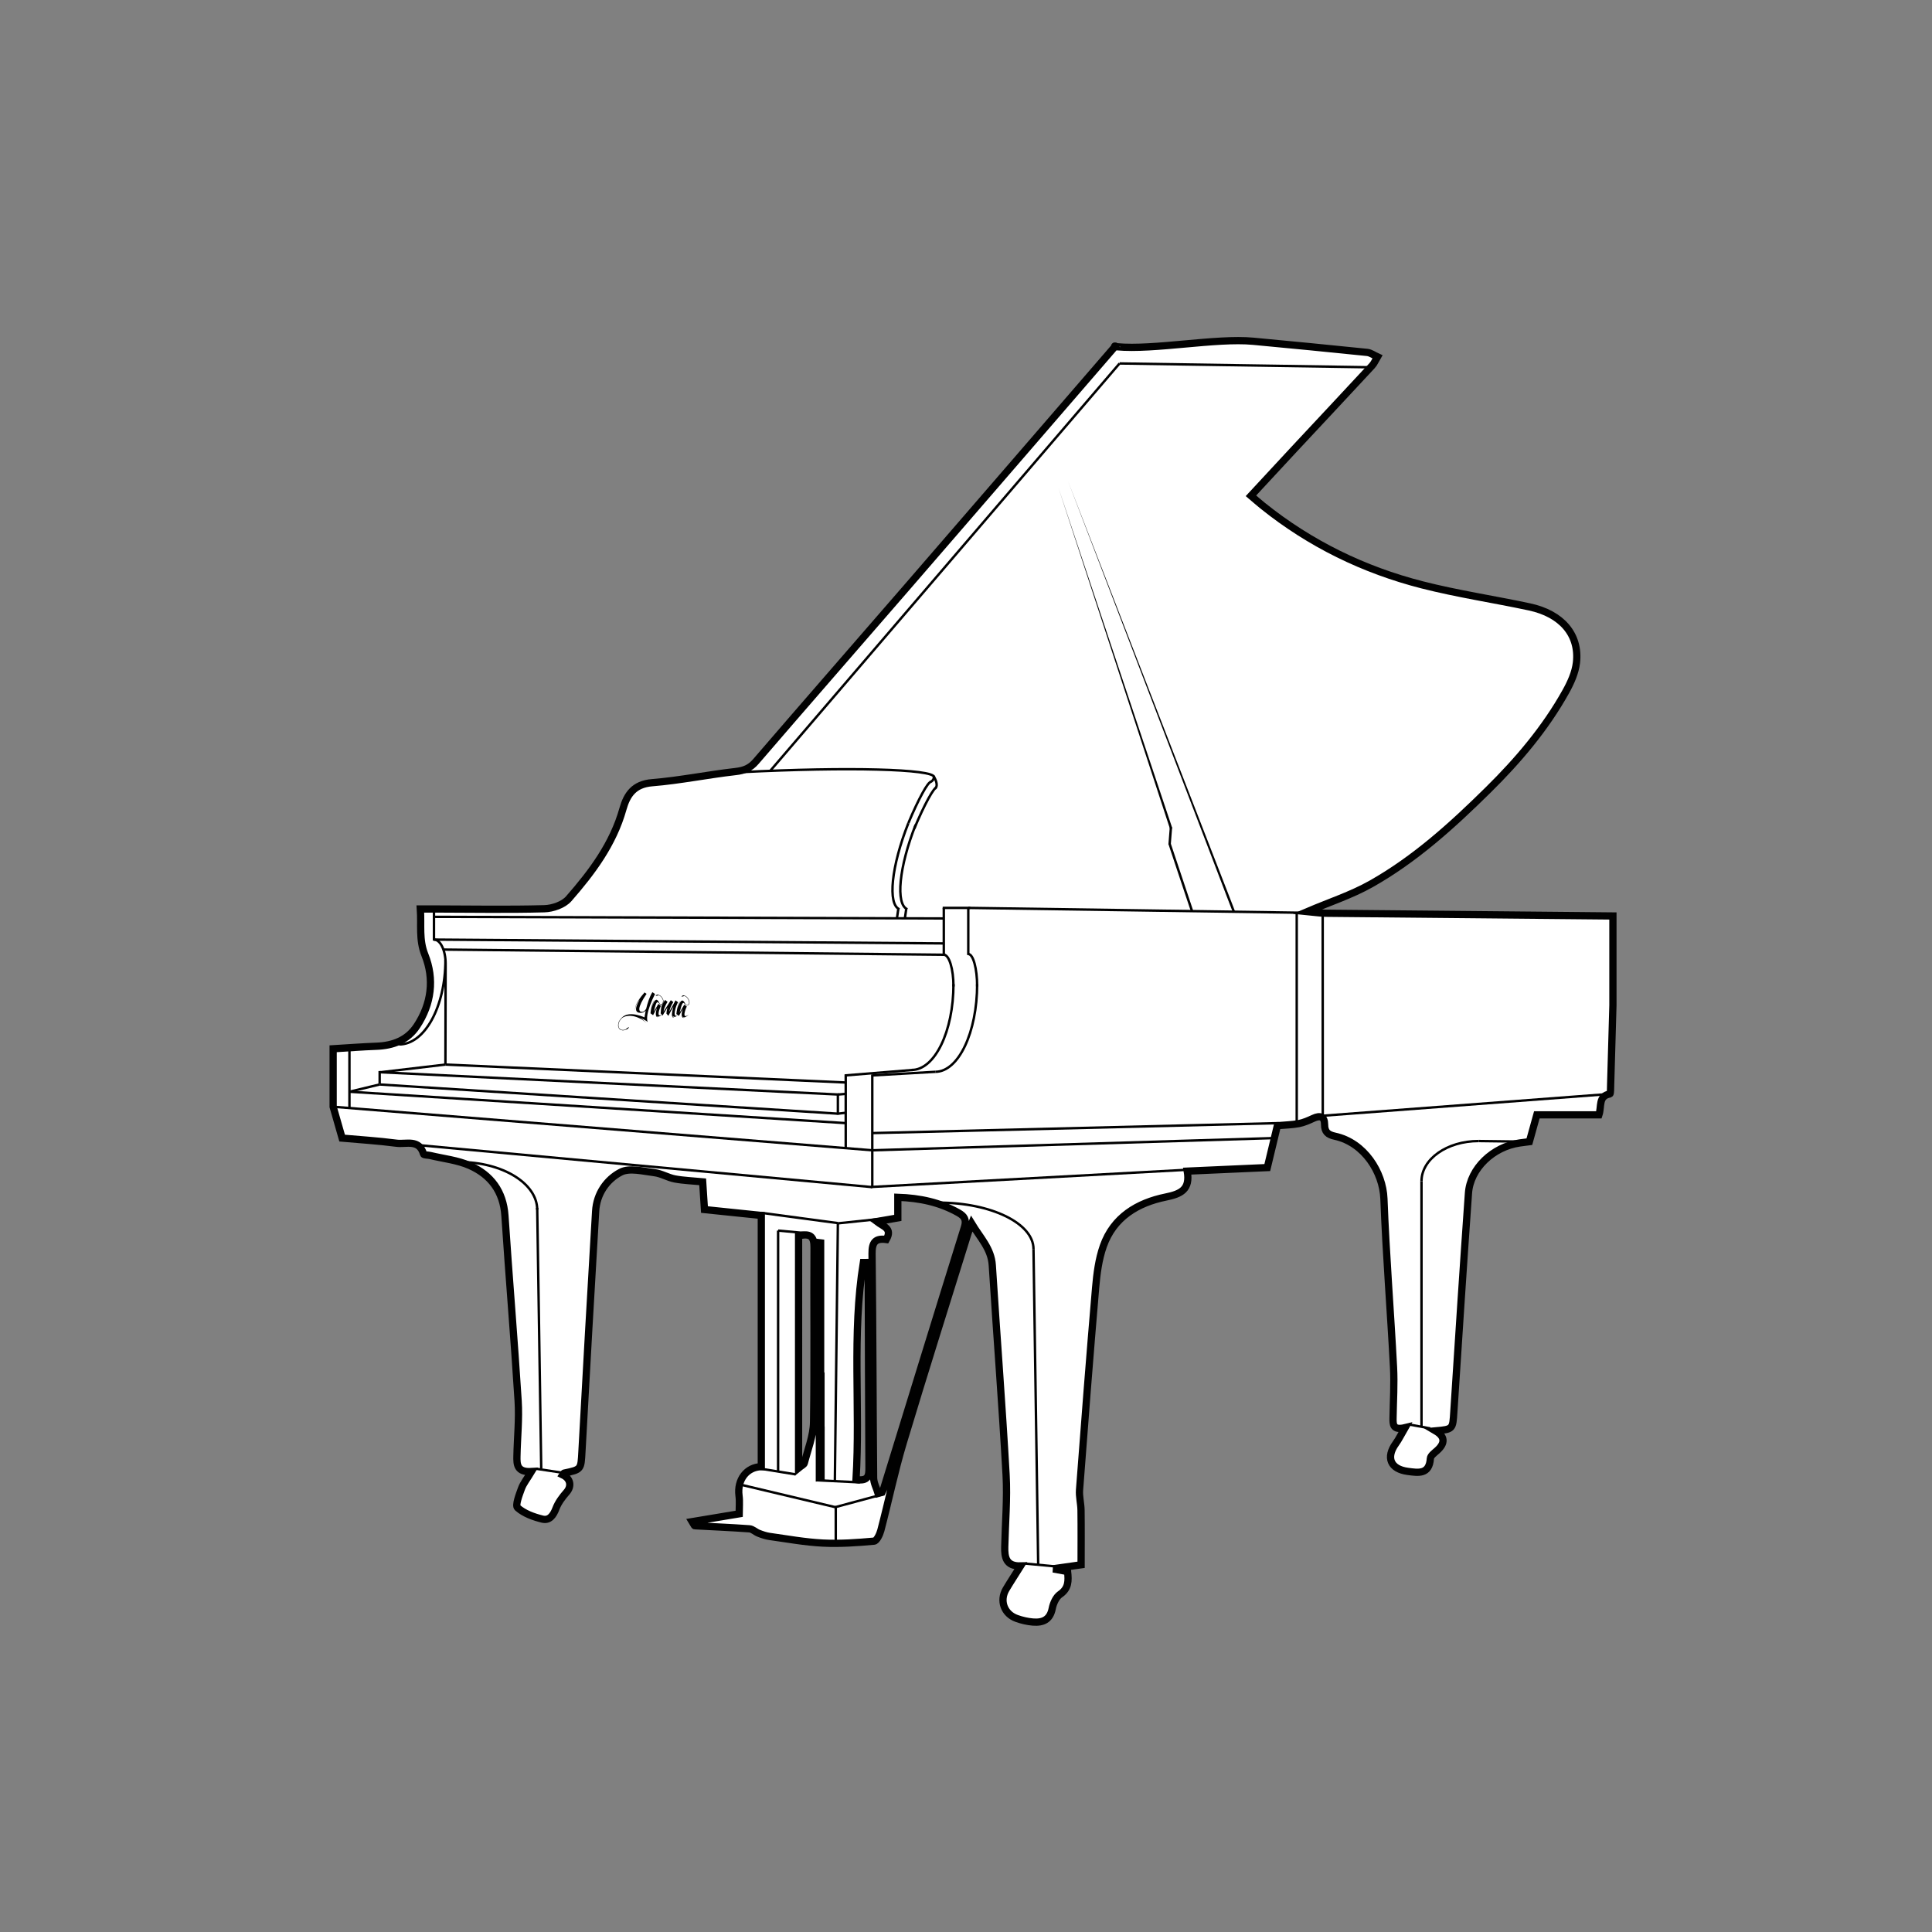 <?xml version="1.0" encoding="utf-8"?>
<!-- Generator: Adobe Illustrator 16.0.3, SVG Export Plug-In . SVG Version: 6.00 Build 0)  -->
<!DOCTYPE svg PUBLIC "-//W3C//DTD SVG 1.1//EN" "http://www.w3.org/Graphics/SVG/1.1/DTD/svg11.dtd">
<svg version="1.1" id="Layer_1" xmlns="http://www.w3.org/2000/svg" xmlns:xlink="http://www.w3.org/1999/xlink" x="0px" y="0px"
	 width="800px" height="800px" viewBox="0 0 800 800" enable-background="new 0 0 800 800" xml:space="preserve">
<rect x="0" y="0" width="800" height="800" fill="#808080" stroke="none"/>
<g id="Layer_1_1_">
	<g>
		<path fill="#FFFFFF" stroke="#010101" stroke-width="3" stroke-miterlimit="10" d="M137.946,458.273c0-8,0-15.998,0-23.998
			c5.966-0.354,11.929-0.828,17.901-1.045c6.885-0.25,12.854-2.482,16.731-8.326c6.094-9.188,7.375-19.512,3.357-29.526
			c-2.543-6.342-1.399-12.225-1.877-18.988c2.326,0,4.113-0.002,5.9,0c15.153,0.029,30.314,0.311,45.456-0.1
			c3.445-0.094,7.89-1.64,10.054-4.11c9.646-11.016,18.407-22.707,22.475-37.21c1.673-5.967,4.625-10.267,12.061-10.869
			c11.571-0.938,23.021-3.316,34.571-4.621c3.57-0.403,6.046-1.393,8.432-4.167c20.851-24.233,41.891-48.299,62.813-72.467
			c30.723-35.488,55.337-64.011,86.03-99.525c1,0-1,0,0,0c0.595,0.262-0.019,0.205,0.595,0.262
			c15.411,1.433,41.076-3.722,56.486-2.276c15.732,1.477,31.469,2.996,47.188,4.621c1.461,0.151,2.83,1.2,4.242,1.832
			c-0.736,1.234-1.283,2.645-2.24,3.676c-10.758,11.606-21.588,23.147-32.381,34.721c-5.875,6.3-11.717,12.631-17.75,19.138
			c1.852,1.566,3.324,2.87,4.857,4.102c19.625,15.766,41.805,26.59,66.072,32.788c14.623,3.734,29.623,5.963,44.4,9.12
			c13.314,2.845,20.754,11.477,19.451,23.066c-0.465,4.131-2.357,8.315-4.422,12.017c-8.5,15.248-19.732,28.47-32.082,40.656
			c-14.822,14.628-30.281,28.681-48.533,38.97c-8.158,4.598-17.244,7.549-26.369,11.442c2.705,0.26,5.137,0.67,7.57,0.695
			c39.645,0.406,79.293,0.764,118.938,1.133c0,12.332,0,24.663,0,36.995c-0.313,10.969-0.617,21.939-0.941,32.906
			c-0.039,1.322-0.004,3.738-0.332,3.797c-4.889,0.877-3.355,5.213-4.518,8.65c-8.621,0-17.199,0-25.715,0
			c-1.061,3.813-2.057,7.402-3.088,11.111c-1.406,0.189-2.715,0.346-4.02,0.529c-11.088,1.6-20.479,10.545-21.203,20.768
			c-2.133,30.152-4.107,60.316-6.051,90.482c-0.469,7.283-0.295,7.295-7.588,7.967c3.904,2.299,4.107,5.023,0.701,8.102
			c-1.094,0.984-2.754,2.152-2.832,3.324c-0.443,6.74-5.02,5.928-9.357,5.354c-7.199-0.947-9.16-5.771-4.93-11.596
			c1.211-1.666,2.104-3.564,3.811-6.512c-5.139,1.248-5.021-1.436-4.98-4.104c0.104-6.965,0.564-13.953,0.199-20.896
			c-1.219-23.277-3.1-46.527-3.979-69.818c-0.412-10.896-8.049-23.223-20.277-25.861c-2.973-0.643-4.289-1.803-4.291-4.881
			c-0.004-3.289-1.824-3.84-4.641-2.547c-1.947,0.895-3.963,1.803-6.041,2.203c-2.729,0.523-5.555,0.561-8.873,0.854
			c-1.396,5.793-2.725,11.326-4.17,17.352c-10.486,0.469-21.564,0.963-33.137,1.477c1.291,7.58-2.572,9.445-8.902,10.729
			c-11.73,2.385-21.635,8.33-25.863,20.324c-1.93,5.471-2.691,11.475-3.191,17.299c-2.387,27.867-4.541,55.756-6.652,83.646
			c-0.209,2.771,0.584,5.602,0.615,8.408c0.1,7.582,0.033,15.164,0.033,22.596c-4.33,0.615-7.279,1.035-10.229,1.455
			c-0.014,0.166-0.021,0.33-0.029,0.496c1.533,0.279,3.066,0.561,4.664,0.854c0.428,3.893,0.438,6.979-3.133,9.438
			c-1.668,1.146-2.813,3.75-3.23,5.883c-0.914,4.67-3.902,5.906-7.943,5.59c-2.291-0.18-4.615-0.725-6.785-1.5
			c-5.227-1.865-7.182-7.387-4.379-12.105c1.84-3.104,3.828-6.121,6.033-9.633c-6.104,0.16-6.678-3.645-6.582-7.916
			c0.219-9.943,1.104-19.93,0.555-29.832c-1.615-28.924-3.881-57.811-5.711-86.725c-0.439-6.912-4.943-11.334-8.529-17.252
			c-0.711,1.82-1.127,2.723-1.42,3.662c-9.021,29.033-18.213,58.016-26.947,87.137c-3.574,11.916-6.088,24.148-9.252,36.195
			c-0.441,1.686-1.729,4.369-2.816,4.467c-7.053,0.635-14.181,1.15-21.235,0.793c-7.382-0.371-14.717-1.725-22.063-2.748
			c-1.537-0.213-3.056-0.754-4.513-1.32c-1.306-0.51-2.479-1.734-3.771-1.83c-7.547-0.549-15.107-0.85-22.662-1.271
			c-0.179-0.01-0.325-0.496-1.07-1.705c6.589-1.098,12.787-2.129,19.458-3.236c0-2.576,0.265-5.064-0.051-7.479
			c-0.875-6.695,3.205-11.879,9.224-12.049c0-34.621,0-69.23,0-104.027c-8.293-0.854-15.836-1.637-23.536-2.434
			c-0.263-4.053-0.505-7.781-0.745-11.49c-4.235-0.41-7.929-0.514-11.512-1.189c-2.895-0.547-5.603-2.262-8.495-2.604
			c-4.671-0.564-10.292-2.09-13.943-0.193c-5.829,3.027-9.938,8.932-10.368,16.115c-1.979,33.189-3.855,66.387-5.676,99.588
			c-0.406,7.412-0.235,7.416-7.371,8.9c-0.23,0.049-0.381,0.48-0.563,0.742c3.234,1.547,3.76,4.684,1.577,7.174
			c-1.754,2.002-3.464,4.264-4.388,6.713c-1.086,2.879-2.72,5.141-5.649,4.422c-3.649-0.896-7.548-2.311-10.26-4.715
			c-1.032-0.916,0.651-5.309,1.609-7.926c0.789-2.154,2.334-4.033,4.157-7.053c-6.061,0.373-6.092-3.02-6.029-6.326
			c0.146-7.629,0.976-15.287,0.501-22.871c-1.602-25.592-3.78-51.143-5.467-76.727c-0.666-10.086-5.845-16.922-14.58-20.791
			c-5.065-2.244-10.867-2.83-16.341-4.145c-0.951-0.23-2.655-0.166-2.776-0.59c-1.807-6.342-7.196-3.982-11.152-4.498
			c-7.733-1.012-15.534-1.486-22.562-2.117C140.317,466.531,139.131,462.402,137.946,458.273z M363.624,618.396
			c0.525-0.145,1.051-0.289,1.576-0.434c0.213-0.439,0.49-0.855,0.631-1.314c11.148-36.152,22.232-72.324,33.512-108.438
			c0.99-3.178-0.029-4.637-2.459-6.012c-7.639-4.324-15.9-6.119-25.117-6.424c0,2.99,0,5.732,0,8.527
			c-3.23,0.559-5.98,1.033-8.725,1.51c2.834,2.148,6.572,2.826,3.949,7.438c-4.439-0.611-5.953,1.105-5.898,5.785
			c0.367,30.953,0.379,61.91,0.65,92.863C361.763,614.074,362.97,616.232,363.624,618.396z M330.673,607.869
			c1.177-0.973,2.218-1.395,2.382-2.039c1.422-5.6,3.723-11.223,3.815-16.873c0.407-24.125,0.045-48.262,0.221-72.393
			c0.034-4.609-1.547-5.969-6.418-4.83C330.673,543.414,330.673,575.141,330.673,607.869z M354.466,612.637
			c5.143,0.824,5.383-1.666,5.359-4.922c-0.162-27.127-0.207-54.256-0.301-81.387c-0.004-1.188-0.137-2.377-0.211-3.563
			c-0.607,0.004-1.215,0.01-1.822,0.014C352.673,552.498,356.284,582.564,354.466,612.637z M339.813,514.643
			c-0.175-0.021-0.354-0.043-0.525-0.064c0,22.41,0,44.82,0,67.23c0.175-0.002,0.354-0.004,0.525-0.004
			C339.813,559.416,339.813,537.029,339.813,514.643z M339.279,611.846c0.233-0.025,0.466-0.049,0.7-0.074
			c0-6.502,0-13.004,0-19.506c-0.233,0.016-0.466,0.029-0.7,0.045C339.279,598.822,339.279,605.334,339.279,611.846z"/>
	</g>
	
		<line fill="none" stroke="#010101" stroke-width="5" stroke-miterlimit="10" x1="338.955" y1="568.313" x2="338.946" y2="592.313"/>
	<line fill="none" stroke="#010101" stroke-miterlimit="10" x1="144.696" y1="452.063" x2="350.196" y2="465.063"/>
	<line fill="none" stroke="#010101" stroke-miterlimit="10" x1="144.696" y1="433.842" x2="144.696" y2="458.818"/>
	<line fill="none" stroke="#010101" stroke-miterlimit="10" x1="350.196" y1="444.896" x2="350.196" y2="475.424"/>
	<line fill="none" stroke="#010101" stroke-miterlimit="10" x1="361.196" y1="476.313" x2="137.946" y2="458.273"/>
	<line fill="none" stroke="#010101" stroke-miterlimit="10" x1="361.196" y1="444.896" x2="361.196" y2="491.563"/>
	<line fill="none" stroke="#010101" stroke-miterlimit="10" x1="361.196" y1="491.563" x2="141.671" y2="471.248"/>
	<line fill="none" stroke="#010101" stroke-miterlimit="10" x1="360.581" y1="491.506" x2="490.446" y2="484.438"/>
	<line fill="none" stroke="#010101" stroke-miterlimit="10" x1="546.946" y1="462.063" x2="666.603" y2="452.98"/>
	<line fill="none" stroke="#010101" stroke-miterlimit="10" x1="527.698" y1="471.248" x2="361.196" y2="476.313"/>
	<line fill="none" stroke="#010101" stroke-miterlimit="10" x1="361.196" y1="469.188" x2="529.446" y2="465.063"/>
	<line fill="none" stroke="#010101" stroke-miterlimit="10" x1="361.196" y1="445.313" x2="387.28" y2="443.813"/>
	<path fill="none" stroke="#010101" stroke-miterlimit="10" d="M404.616,407.479c0,20.084-7.754,36.334-17.336,36.334"/>
	<path fill="none" stroke="#010101" stroke-miterlimit="10" d="M404.616,408.48c0-7.428-1.643-13.438-3.67-13.438"/>
	<path fill="none" stroke="#010101" stroke-miterlimit="10" d="M394.813,407.479c0,19.662-7.754,35.572-17.336,35.572"/>
	<path fill="none" stroke="#010101" stroke-miterlimit="10" d="M394.813,408.48c0-7.264-1.791-13.141-4.004-13.141"/>
	<line fill="none" stroke="#010101" stroke-miterlimit="10" x1="378.282" y1="443.01" x2="349.862" y2="445.313"/>
	<path fill="none" stroke="#010101" stroke-miterlimit="10" d="M184.439,397.451c0,19.36-8.571,35.03-19.16,35.03"/>
	<path fill="none" stroke="#010101" stroke-miterlimit="10" d="M184.524,399.119c0-5.559-2.16-10.057-4.828-10.057"/>
	<line fill="none" stroke="#010101" stroke-miterlimit="10" x1="390.81" y1="395.339" x2="391.446" y2="395.339"/>
	<line fill="none" stroke="#010101" stroke-miterlimit="10" x1="179.696" y1="376.98" x2="179.696" y2="389.48"/>
	<line fill="none" stroke="#010101" stroke-miterlimit="10" x1="179.696" y1="389.062" x2="390.925" y2="390.646"/>
	<line fill="none" stroke="#010101" stroke-miterlimit="10" x1="390.81" y1="395.339" x2="183.594" y2="393.199"/>
	<line fill="none" stroke="#010101" stroke-miterlimit="10" x1="390.81" y1="375.938" x2="390.81" y2="395.339"/>
	<line fill="none" stroke="#010101" stroke-miterlimit="10" x1="400.946" y1="395.46" x2="400.946" y2="375.938"/>
	<line fill="none" stroke="#010101" stroke-miterlimit="10" x1="401.749" y1="375.938" x2="390.345" y2="375.938"/>
	<line fill="none" stroke="#010101" stroke-miterlimit="10" x1="179.696" y1="379.646" x2="390.81" y2="380.312"/>
	<line fill="none" stroke="#010101" stroke-miterlimit="10" x1="400.946" y1="375.938" x2="538.446" y2="377.937"/>
	<line fill="none" stroke="#010101" stroke-miterlimit="10" x1="547.696" y1="377.937" x2="547.729" y2="462.004"/>
	<line fill="none" stroke="#010101" stroke-miterlimit="10" x1="536.946" y1="377.937" x2="536.946" y2="465.063"/>
	<path fill="none" stroke="#010101" stroke-miterlimit="10" d="M386.804,321.784c-0.17-3.355-35.743-4.281-79.534-2.07"/>
	<path fill="none" stroke="#010101" stroke-miterlimit="10" d="M376.128,340.856c-7.039,17.722-8.684,33.673-3.676,35.663"/>
	<path fill="none" stroke="#010101" stroke-miterlimit="10" d="M376.128,340.856c4.09-9.835,8.262-17.437,9.318-16.996"/>
	<line fill="none" stroke="#010101" stroke-miterlimit="10" x1="371.946" y1="376.519" x2="371.446" y2="379.98"/>
	<path fill="none" stroke="#010101" stroke-miterlimit="10" d="M379.161,341.497c-6.895,17.369-8.43,33.033-3.422,35.022"/>
	<line fill="none" stroke="#010101" stroke-miterlimit="10" x1="375.233" y1="376.519" x2="374.733" y2="379.98"/>
	<path fill="none" stroke="#010101" stroke-miterlimit="10" d="M378.597,343.089c4.09-9.835,8.256-17.438,9.314-16.997"/>
	<g>
		<polygon fill="#010101" points="510.476,377.718 442.278,199.313 511.409,377.357 		"/>
	</g>
	<line fill="none" stroke="#010101" stroke-miterlimit="10" x1="493.612" y1="377.285" x2="484.278" y2="349.313"/>
	<line fill="none" stroke="#010101" stroke-miterlimit="10" x1="484.31" y1="349.62" x2="484.862" y2="342.6"/>
	<g>
		<polygon fill="#010101" points="484.472,343.246 438.278,201.979 485.421,342.932 		"/>
	</g>
	<path fill="none" stroke="#010101" stroke-miterlimit="10" d="M386.601,321.341c0.342,1.01-0.371,2.161-1.592,2.573"/>
	<path fill="none" stroke="#010101" stroke-miterlimit="10" d="M386.755,321.704c1.26,2.015,1.467,4.147,0.473,4.766"/>
	<line fill="none" stroke="#010101" stroke-miterlimit="10" x1="157.209" y1="443.48" x2="157.209" y2="448.73"/>
	<line fill="none" stroke="#010101" stroke-miterlimit="10" x1="157.209" y1="449.055" x2="346.946" y2="461.146"/>
	<line fill="none" stroke="#010101" stroke-miterlimit="10" x1="346.946" y1="461.563" x2="346.946" y2="453.23"/>
	<line fill="none" stroke="#010101" stroke-miterlimit="10" x1="347.446" y1="453.23" x2="157.209" y2="443.986"/>
	<line fill="none" stroke="#010101" stroke-miterlimit="10" x1="222.446" y1="500.146" x2="224.113" y2="608.146"/>
	<line fill="none" stroke="#010101" stroke-miterlimit="10" x1="221.946" y1="608.172" x2="233.593" y2="609.926"/>
	<path fill="none" stroke="#010101" stroke-miterlimit="10" d="M222.446,500.916c0-10.922-14.461-19.76-32.333-19.76"/>
	<line fill="none" stroke="#010101" stroke-miterlimit="10" x1="427.948" y1="517.176" x2="429.892" y2="647.842"/>
	<path fill="none" stroke="#010101" stroke-miterlimit="10" d="M427.948,517.176c0-10.609-17.594-19.195-39.336-19.195"/>
	<line fill="none" stroke="#010101" stroke-miterlimit="10" x1="424.575" y1="647.439" x2="437.636" y2="648.684"/>
	<line fill="none" stroke="#010101" stroke-miterlimit="10" x1="588.612" y1="590.646" x2="588.612" y2="489.146"/>
	<path fill="none" stroke="#010101" stroke-miterlimit="10" d="M588.612,489.146c0-9.213,10.586-16.666,23.668-16.666"/>
	<line fill="none" stroke="#010101" stroke-miterlimit="10" x1="612.28" y1="472.48" x2="633.286" y2="472.746"/>
	<line fill="none" stroke="#010101" stroke-miterlimit="10" x1="583.28" y1="589.813" x2="592.28" y2="591.48"/>
	<line fill="none" stroke="#010101" stroke-miterlimit="10" x1="322.196" y1="509.563" x2="322.196" y2="609.273"/>
	<line fill="none" stroke="#010101" stroke-miterlimit="10" x1="322.196" y1="509.563" x2="333.196" y2="510.563"/>
	<line fill="none" stroke="#010101" stroke-miterlimit="10" x1="370.696" y1="504.063" x2="346.946" y2="506.563"/>
	<line fill="none" stroke="#010101" stroke-miterlimit="10" x1="315.24" y1="502.219" x2="346.946" y2="506.463"/>
	<line fill="none" stroke="#010101" stroke-miterlimit="10" x1="346.946" y1="506.563" x2="345.696" y2="613.535"/>
	<line fill="none" stroke="#010101" stroke-miterlimit="10" x1="314.968" y1="608.17" x2="329.424" y2="610.5"/>
	<line fill="none" stroke="#010101" stroke-miterlimit="10" x1="338.452" y1="612.959" x2="356.071" y2="613.826"/>
	<line fill="none" stroke="#010101" stroke-miterlimit="10" x1="306.071" y1="614.625" x2="346.071" y2="624.125"/>
	<line fill="none" stroke="#010101" stroke-miterlimit="10" x1="366.071" y1="618.625" x2="345.696" y2="624.125"/>
	<line fill="none" stroke="#010101" stroke-miterlimit="10" x1="346.071" y1="624.125" x2="346.071" y2="639.5"/>
	<line fill="none" stroke="#010101" stroke-miterlimit="10" x1="346.946" y1="453.23" x2="349.862" y2="452.98"/>
	<line fill="none" stroke="#010101" stroke-miterlimit="10" x1="346.946" y1="461.146" x2="349.862" y2="460.813"/>
	<line fill="none" stroke="#010101" stroke-miterlimit="10" x1="157.571" y1="443.986" x2="184.439" y2="440.813"/>
	<line fill="none" stroke="#010101" stroke-miterlimit="10" x1="184.439" y1="440.813" x2="349.862" y2="448.23"/>
	<line fill="none" stroke="#010101" stroke-miterlimit="10" x1="184.524" y1="399.119" x2="184.439" y2="440.813"/>
	<line fill="none" stroke="#010101" stroke-miterlimit="10" x1="144.696" y1="452.063" x2="157.209" y2="449.055"/>
	<g>
		<path fill="#010101" d="M260.403,425.41c-0.068,0.135-0.15,0.268-0.246,0.396c-0.096,0.129-0.213,0.234-0.351,0.318
			c-0.142,0.086-0.282,0.146-0.435,0.182c-0.146,0.035-0.292,0.084-0.431,0.145c-0.194,0.074-0.396,0.129-0.601,0.168
			c-0.203,0.037-0.41,0.047-0.617,0.023s-0.41-0.07-0.608-0.145c-0.198-0.072-0.375-0.18-0.531-0.32
			c-0.153-0.141-0.28-0.305-0.382-0.49c-0.099-0.188-0.169-0.381-0.211-0.582c-0.042-0.209-0.06-0.416-0.054-0.621
			c0.006-0.203,0.032-0.404,0.077-0.604c0.046-0.215,0.101-0.412,0.16-0.596c0.019-0.049,0.033-0.096,0.054-0.143
			c0.018-0.049,0.034-0.096,0.052-0.145c0.025-0.047,0.051-0.092,0.076-0.135c0.023-0.045,0.051-0.09,0.076-0.137
			c0.101-0.182,0.213-0.354,0.333-0.512c0.121-0.162,0.251-0.316,0.392-0.465c0.281-0.297,0.592-0.559,0.938-0.789
			c0.343-0.23,0.72-0.385,1.129-0.461c0.021-0.006,0.046,0,0.063,0.021c0.021,0.02,0.029,0.039,0.028,0.055
			c-0.001,0.041-0.026,0.066-0.074,0.082c-0.402,0.076-0.771,0.234-1.112,0.473c-0.339,0.238-0.646,0.506-0.93,0.803
			c-0.14,0.156-0.269,0.314-0.385,0.48c-0.117,0.164-0.222,0.338-0.315,0.52c-0.093,0.182-0.168,0.369-0.226,0.563
			c-0.058,0.195-0.105,0.393-0.146,0.592c-0.027,0.197-0.037,0.4-0.026,0.604c0.011,0.205,0.044,0.4,0.103,0.586
			c0.062,0.193,0.147,0.371,0.27,0.535s0.262,0.297,0.427,0.396c0.172,0.117,0.354,0.195,0.552,0.236
			c0.194,0.043,0.395,0.059,0.592,0.049c0.208-0.012,0.408-0.047,0.602-0.107c0.188-0.064,0.378-0.141,0.563-0.23
			c0.125-0.164,0.273-0.305,0.444-0.42c0.099-0.078,0.205-0.143,0.316-0.195c0.112-0.053,0.217-0.125,0.308-0.219
			c0.032-0.031,0.065-0.033,0.102-0.01C260.41,425.338,260.42,425.371,260.403,425.41z M271.231,411.592
			c-0.809,1.586-1.479,3.109-2.019,4.574c-0.231,0.627-0.446,1.27-0.644,1.928c-0.195,0.658-0.347,1.299-0.457,1.92
			c-0.11,0.621-0.165,1.209-0.165,1.766s0.085,1.045,0.258,1.467c-0.1-0.139-0.297-0.309-0.592-0.51
			c-0.294-0.201-0.656-0.406-1.087-0.619c-0.43-0.213-0.914-0.42-1.452-0.623c-0.539-0.205-1.1-0.379-1.684-0.523
			s-1.18-0.248-1.78-0.309c-0.604-0.063-1.188-0.057-1.753,0.016c-0.566,0.07-1.101,0.219-1.599,0.439
			c-0.498,0.223-0.938,0.545-1.317,0.965c0.311-0.486,0.673-0.879,1.09-1.176c0.417-0.295,0.861-0.52,1.334-0.67
			c0.474-0.148,0.965-0.24,1.479-0.27c0.513-0.029,1.021-0.018,1.521,0.037c0.502,0.055,0.993,0.139,1.469,0.254
			c0.479,0.111,0.914,0.23,1.313,0.355c0.396,0.121,0.748,0.246,1.052,0.371c0.305,0.125,0.536,0.221,0.694,0.289l-0.015-0.012
			c0.031-0.23,0.07-0.49,0.119-0.777c0.047-0.246,0.103-0.537,0.157-0.871c0.058-0.334,0.132-0.705,0.224-1.109
			c-0.263,0.271-0.573,0.492-0.937,0.662c-0.364,0.172-0.781,0.248-1.261,0.234c-0.543-0.016-0.959-0.125-1.245-0.33
			c-0.287-0.203-0.464-0.486-0.534-0.85c-0.07-0.363-0.035-0.795,0.104-1.299c0.141-0.504,0.358-1.068,0.66-1.691
			c0.305-0.623,0.684-1.295,1.141-2.016s0.973-1.475,1.548-2.268l0.883,0.578c-0.944,1.381-1.679,2.613-2.207,3.693
			c-0.222,0.467-0.409,0.922-0.562,1.365s-0.236,0.842-0.25,1.193c-0.018,0.352,0.062,0.637,0.227,0.857s0.457,0.338,0.873,0.35
			c0.367,0.012,0.697-0.107,0.989-0.355c0.291-0.248,0.545-0.557,0.764-0.926c0.128-0.541,0.276-1.109,0.445-1.705
			s0.358-1.191,0.571-1.789c0.216-0.6,0.447-1.184,0.705-1.758c0.258-0.57,0.54-1.109,0.854-1.613L271.231,411.592z
			 M259.915,420.654c0.02,0,0.088-0.02,0.217-0.059c0.133-0.041,0.271-0.09,0.427-0.15l0.604-0.223
			c0.545-0.041,1.155,0.045,1.829,0.256c0.285,0.098,0.604,0.221,0.949,0.375c0.348,0.154,0.721,0.355,1.118,0.604
			c0.396,0.248,0.813,0.545,1.259,0.889c0.442,0.346,0.905,0.758,1.387,1.234c-0.692-0.596-1.374-1.084-2.035-1.463
			c-0.66-0.379-1.278-0.678-1.856-0.895s-1.108-0.367-1.589-0.453c-0.481-0.086-0.896-0.139-1.238-0.156
			c-0.343-0.018-0.61-0.016-0.798,0.008C259.997,420.643,259.907,420.654,259.915,420.654z M266.903,410.986
			c-0.008,0-0.038,0.045-0.088,0.131c-0.05,0.086-0.11,0.195-0.178,0.33s-0.145,0.279-0.226,0.434
			c-0.081,0.152-0.151,0.293-0.222,0.42c-0.068,0.125-0.123,0.229-0.165,0.313c-0.042,0.082-0.063,0.119-0.063,0.111
			s-0.075,0.061-0.231,0.203c-0.156,0.145-0.351,0.348-0.576,0.607c-0.228,0.262-0.473,0.574-0.735,0.939
			c-0.263,0.363-0.502,0.758-0.718,1.18c-0.216,0.422-0.389,0.865-0.519,1.33c-0.129,0.465-0.18,0.934-0.146,1.406
			c-0.067-0.355-0.064-0.73,0.009-1.129c0.075-0.396,0.197-0.805,0.365-1.219c0.168-0.416,0.372-0.828,0.612-1.238
			c0.24-0.408,0.489-0.799,0.748-1.172c0.258-0.373,0.517-0.723,0.771-1.047c0.261-0.324,0.488-0.605,0.69-0.84
			c0.202-0.232,0.366-0.42,0.49-0.557C266.853,411.057,266.911,410.988,266.903,410.986z"/>
		<path fill="#010101" d="M271.533,412.334c0.063-0.111,0.146-0.217,0.262-0.316c0.116-0.102,0.252-0.158,0.413-0.17
			c0.152-0.01,0.294,0.012,0.424,0.066c0.134,0.057,0.258,0.105,0.375,0.148c0.332,0.146,0.615,0.352,0.854,0.619
			c0.237,0.268,0.435,0.555,0.594,0.863c0.075,0.162,0.143,0.322,0.196,0.484c0.056,0.162,0.096,0.336,0.124,0.521
			c0.019,0.168,0.02,0.344,0.003,0.527c-0.02,0.184-0.081,0.354-0.189,0.512c-0.1,0.156-0.246,0.266-0.438,0.322
			c-0.089,0.029-0.178,0.053-0.27,0.064c-0.089,0.014-0.181,0.012-0.273-0.008c-0.199-0.029-0.363-0.104-0.492-0.219
			s-0.247-0.256-0.354-0.42c-0.226-0.277-0.42-0.389-0.584-0.334c-0.165,0.057-0.322,0.248-0.475,0.58
			c-0.147,0.332-0.305,0.787-0.466,1.367s-0.34,1.26-0.539,2.037l1.843-3.139c0.008-0.025,0.021-0.051,0.027-0.078
			c0.008-0.027,0.017-0.059,0.023-0.09l1.082,0.799c-0.066,0.143-0.151,0.332-0.257,0.563c-0.103,0.234-0.202,0.486-0.297,0.762
			c-0.096,0.271-0.182,0.553-0.258,0.838c-0.077,0.287-0.126,0.553-0.149,0.801c-0.021,0.248-0.016,0.459,0.024,0.637
			c0.039,0.178,0.127,0.291,0.266,0.344c0.141,0.053,0.333,0.029,0.584-0.066c0.25-0.098,0.577-0.295,0.979-0.596
			c-0.551,0.527-1.042,0.887-1.471,1.072c-0.433,0.189-0.769,0.189-1.012,0.002c-0.24-0.188-0.373-0.572-0.392-1.156
			c-0.021-0.586,0.113-1.391,0.397-2.414l-1.66,3.109l-0.022-0.074c0,0.018-0.003,0.027-0.007,0.031s-0.006,0.01-0.006,0.018
			l-1.035-0.75c0.327-1.641,0.688-2.941,1.085-3.906c0.164-0.412,0.346-0.771,0.546-1.076c0.201-0.307,0.411-0.5,0.629-0.582
			c0.218-0.082,0.449-0.021,0.691,0.182c0.242,0.203,0.495,0.607,0.757,1.217l-0.013,0.035c0.101,0.1,0.209,0.188,0.319,0.262
			c0.114,0.076,0.235,0.109,0.364,0.105c0.168,0.006,0.325-0.029,0.471-0.105c0.146-0.076,0.253-0.193,0.322-0.352
			c0.068-0.148,0.104-0.313,0.104-0.482c0-0.172-0.02-0.342-0.054-0.514c-0.068-0.328-0.195-0.648-0.381-0.959
			c-0.084-0.152-0.177-0.299-0.282-0.434c-0.104-0.135-0.223-0.26-0.354-0.377c-0.133-0.115-0.273-0.217-0.423-0.305
			c-0.15-0.09-0.311-0.148-0.478-0.178c-0.163,0.066-0.317,0.115-0.473,0.143c-0.088,0.021-0.181,0.041-0.277,0.053
			c-0.097,0.014-0.188,0.051-0.276,0.113c-0.033,0.021-0.063,0.02-0.093-0.01C271.522,412.395,271.517,412.365,271.533,412.334z
			 M269.368,419.594c-0.008,0-0.003-0.102,0.016-0.301c0.02-0.199,0.053-0.461,0.103-0.783s0.116-0.686,0.199-1.086
			c0.083-0.402,0.187-0.809,0.311-1.217s0.271-0.797,0.441-1.162c0.17-0.367,0.372-0.682,0.603-0.939
			c-0.142,0.213-0.27,0.447-0.386,0.705c-0.115,0.256-0.219,0.523-0.311,0.801c-0.095,0.277-0.175,0.561-0.241,0.844
			c-0.068,0.287-0.126,0.563-0.174,0.824c-0.114,0.621-0.196,1.264-0.247,1.926c-0.053,0.078-0.099,0.146-0.14,0.201
			c-0.042,0.047-0.079,0.09-0.109,0.129C269.398,419.574,269.377,419.594,269.368,419.594z M272.075,417.727
			c-0.013,0.168-0.031,0.359-0.053,0.574c-0.145,0.508-0.229,0.967-0.255,1.373c-0.017,0.176-0.016,0.348,0.003,0.518
			c0.015,0.168,0.051,0.32,0.104,0.459c0.059,0.137,0.141,0.254,0.248,0.35c0.109,0.096,0.248,0.152,0.416,0.174
			c-0.313,0.047-0.542-0.02-0.684-0.199c-0.146-0.18-0.232-0.42-0.271-0.723c-0.032-0.301-0.026-0.631,0.021-0.99
			c0.046-0.357,0.104-0.695,0.179-1.008c0.075-0.314,0.146-0.576,0.215-0.787c0.069-0.209,0.108-0.314,0.116-0.314L272.075,417.727z
			"/>
		<path fill="#010101" d="M280.785,415.012c-0.1,0.125-0.213,0.318-0.341,0.584c-0.127,0.264-0.254,0.568-0.38,0.914
			c-0.126,0.344-0.245,0.707-0.356,1.088c-0.108,0.381-0.194,0.75-0.26,1.107c-0.062,0.359-0.093,0.688-0.094,0.982
			s0.049,0.529,0.146,0.699c0.103,0.172,0.255,0.264,0.468,0.277c0.213,0.016,0.49-0.086,0.844-0.301
			c-0.559,0.408-1.022,0.637-1.4,0.682s-0.656-0.082-0.835-0.385c-0.179-0.301-0.252-0.773-0.217-1.424
			c0.034-0.645,0.188-1.459,0.466-2.436l-1.75,3.238l-0.001,0.037l-0.316,0.557l-0.802-0.912c0.007-0.232,0.03-0.482,0.069-0.754
			c0.031-0.232,0.075-0.504,0.132-0.818s0.134-0.65,0.232-1.008l-2.021,3.375l-0.813-0.9c0.043-0.654,0.138-1.313,0.282-1.973
			c0.064-0.277,0.144-0.572,0.23-0.881c0.086-0.311,0.195-0.619,0.321-0.928c0.124-0.309,0.269-0.615,0.434-0.918
			c0.165-0.305,0.354-0.594,0.563-0.865l1.032,0.762c-0.24,0.369-0.475,0.771-0.692,1.205c-0.188,0.377-0.373,0.813-0.563,1.303
			c-0.187,0.492-0.317,1.018-0.397,1.574l2.398-3.773c0.095-0.164,0.188-0.326,0.284-0.488c0.097-0.162,0.204-0.32,0.32-0.479
			l1.046,0.764c-0.242,0.354-0.47,0.738-0.683,1.156c-0.188,0.354-0.367,0.77-0.548,1.244c-0.178,0.477-0.313,0.988-0.407,1.537
			l2.431-4.408c0.026-0.088,0.057-0.166,0.091-0.236L280.785,415.012z M273.642,419.609c-0.008,0.006-0.017-0.072-0.021-0.236
			c-0.003-0.162,0.001-0.385,0.017-0.666c0.012-0.277,0.039-0.602,0.082-0.969c0.042-0.367,0.104-0.75,0.192-1.146
			c0.087-0.398,0.201-0.799,0.341-1.203c0.143-0.404,0.314-0.783,0.524-1.137c-0.232,0.576-0.404,1.143-0.516,1.695
			s-0.19,1.045-0.234,1.477c-0.047,0.51-0.061,0.994-0.042,1.449l-0.154,0.355c-0.043,0.088-0.083,0.172-0.122,0.25
			C273.674,419.557,273.65,419.602,273.642,419.609z M278.634,417.625c0-0.031,0.008,0.006,0.018,0.109
			c0.009,0.104,0.02,0.225,0.032,0.361c0.011,0.16,0.022,0.344,0.044,0.553c-0.138,0.533-0.213,1.002-0.233,1.41
			c-0.005,0.176,0,0.346,0.019,0.51c0.015,0.166,0.053,0.309,0.111,0.43c0.063,0.121,0.146,0.217,0.256,0.283
			c0.11,0.068,0.254,0.092,0.433,0.072c-0.322,0.096-0.564,0.07-0.727-0.074c-0.157-0.145-0.264-0.352-0.313-0.621
			c-0.048-0.27-0.06-0.576-0.027-0.918c0.03-0.344,0.073-0.67,0.13-0.977c0.06-0.307,0.114-0.566,0.172-0.781
			C278.603,417.77,278.634,417.65,278.634,417.625z"/>
		<path fill="#010101" d="M282.245,412.641c0.063-0.111,0.146-0.217,0.262-0.316c0.116-0.1,0.255-0.158,0.413-0.17
			c0.152-0.01,0.294,0.012,0.427,0.066c0.131,0.057,0.255,0.105,0.375,0.148c0.332,0.146,0.612,0.354,0.852,0.619
			c0.237,0.268,0.435,0.555,0.594,0.863c0.075,0.162,0.143,0.324,0.196,0.486c0.056,0.16,0.096,0.334,0.124,0.52
			c0.019,0.168,0.02,0.344,0.003,0.527c-0.018,0.184-0.081,0.354-0.188,0.512c-0.101,0.156-0.245,0.266-0.438,0.324
			c-0.089,0.027-0.178,0.051-0.267,0.063c-0.092,0.014-0.184,0.01-0.276-0.008c-0.199-0.029-0.363-0.104-0.492-0.219
			c-0.129-0.115-0.247-0.254-0.354-0.418c-0.228-0.279-0.419-0.391-0.584-0.336c-0.166,0.057-0.323,0.25-0.476,0.582
			c-0.146,0.332-0.305,0.787-0.466,1.365c-0.161,0.58-0.34,1.26-0.539,2.037l1.843-3.139c0.008-0.025,0.021-0.051,0.027-0.078
			c0.008-0.027,0.017-0.059,0.026-0.09l1.082,0.799c-0.069,0.145-0.154,0.33-0.26,0.564c-0.103,0.232-0.199,0.484-0.297,0.76
			c-0.096,0.271-0.182,0.553-0.258,0.838c-0.076,0.287-0.126,0.553-0.149,0.801c-0.021,0.248-0.016,0.459,0.024,0.637
			c0.038,0.178,0.127,0.293,0.266,0.344c0.141,0.053,0.333,0.029,0.584-0.066c0.25-0.098,0.577-0.295,0.979-0.596
			c-0.551,0.527-1.042,0.887-1.471,1.074c-0.433,0.188-0.769,0.188-1.012,0c-0.239-0.188-0.373-0.572-0.392-1.156
			c-0.021-0.586,0.113-1.391,0.399-2.414l-1.662,3.109l-0.022-0.072c0,0.016-0.003,0.023-0.007,0.029
			c-0.004,0.004-0.006,0.01-0.006,0.018l-1.035-0.75c0.327-1.639,0.688-2.941,1.085-3.906c0.164-0.412,0.346-0.77,0.546-1.076
			c0.201-0.307,0.411-0.502,0.629-0.582c0.218-0.082,0.449-0.021,0.691,0.182c0.242,0.203,0.495,0.607,0.757,1.217l-0.013,0.035
			c0.101,0.1,0.209,0.186,0.319,0.262c0.114,0.076,0.235,0.111,0.364,0.107c0.168,0.004,0.325-0.031,0.471-0.107
			s0.253-0.191,0.322-0.352c0.068-0.15,0.104-0.313,0.104-0.482c0-0.172-0.02-0.344-0.054-0.512c-0.068-0.33-0.195-0.65-0.381-0.959
			c-0.084-0.154-0.177-0.299-0.282-0.436c-0.104-0.135-0.223-0.26-0.354-0.377c-0.133-0.113-0.273-0.217-0.423-0.305
			c-0.15-0.09-0.311-0.148-0.478-0.178c-0.163,0.066-0.317,0.115-0.473,0.143c-0.088,0.023-0.181,0.039-0.277,0.053
			c-0.097,0.014-0.188,0.053-0.276,0.113c-0.033,0.021-0.063,0.02-0.092-0.01C282.234,412.703,282.228,412.672,282.245,412.641z
			 M280.08,419.9c-0.008,0-0.003-0.1,0.018-0.299c0.018-0.199,0.051-0.461,0.101-0.783s0.116-0.686,0.199-1.088
			c0.083-0.4,0.187-0.807,0.311-1.215s0.271-0.797,0.441-1.164c0.171-0.367,0.372-0.68,0.603-0.938
			c-0.142,0.213-0.27,0.445-0.386,0.703c-0.115,0.256-0.219,0.523-0.311,0.803c-0.095,0.275-0.174,0.559-0.241,0.844
			c-0.069,0.287-0.126,0.563-0.174,0.824c-0.114,0.619-0.196,1.264-0.247,1.926c-0.05,0.078-0.099,0.145-0.14,0.201
			c-0.042,0.047-0.076,0.09-0.109,0.129C280.109,419.883,280.088,419.902,280.08,419.9z M282.787,418.033
			c-0.013,0.168-0.031,0.359-0.053,0.576c-0.142,0.508-0.229,0.965-0.255,1.373c-0.017,0.176-0.016,0.348,0.003,0.516
			c0.015,0.168,0.051,0.322,0.104,0.459c0.059,0.139,0.141,0.256,0.248,0.352c0.109,0.094,0.248,0.152,0.416,0.172
			c-0.313,0.049-0.542-0.02-0.684-0.199c-0.146-0.18-0.232-0.42-0.271-0.721c-0.033-0.303-0.027-0.631,0.019-0.99
			c0.046-0.357,0.104-0.695,0.179-1.01c0.075-0.314,0.146-0.576,0.215-0.787c0.069-0.209,0.108-0.313,0.116-0.313L282.787,418.033z"
			/>
	</g>
	<line fill="none" stroke="#010101" stroke-miterlimit="10" x1="318.935" y1="319.189" x2="463.585" y2="150.498"/>
	<line fill="none" stroke="#010101" stroke-miterlimit="10" x1="463.585" y1="150.498" x2="566.196" y2="152.063"/>
	<path fill="#FFFFFF" stroke="#010101" stroke-width="3" stroke-miterlimit="10" d="M119.119,650.188"/>
	<path fill="none" stroke="#010101" stroke-miterlimit="10" d="M125.612,634.48"/>
	<path fill="none" stroke="#010101" stroke-miterlimit="10" d="M99.279,634.48"/>
	<path fill="none" stroke="#010101" stroke-miterlimit="10" d="M97.925,611.938"/>
	<path fill="none" stroke="#010101" stroke-miterlimit="10" d="M32.279,594.814"/>
	<path fill="none" stroke="#010101" stroke-miterlimit="10" d="M34.854,561.932"/>
	<path fill="none" stroke="#010101" stroke-miterlimit="10" d="M183.945,629.48"/>
</g>
</svg>
